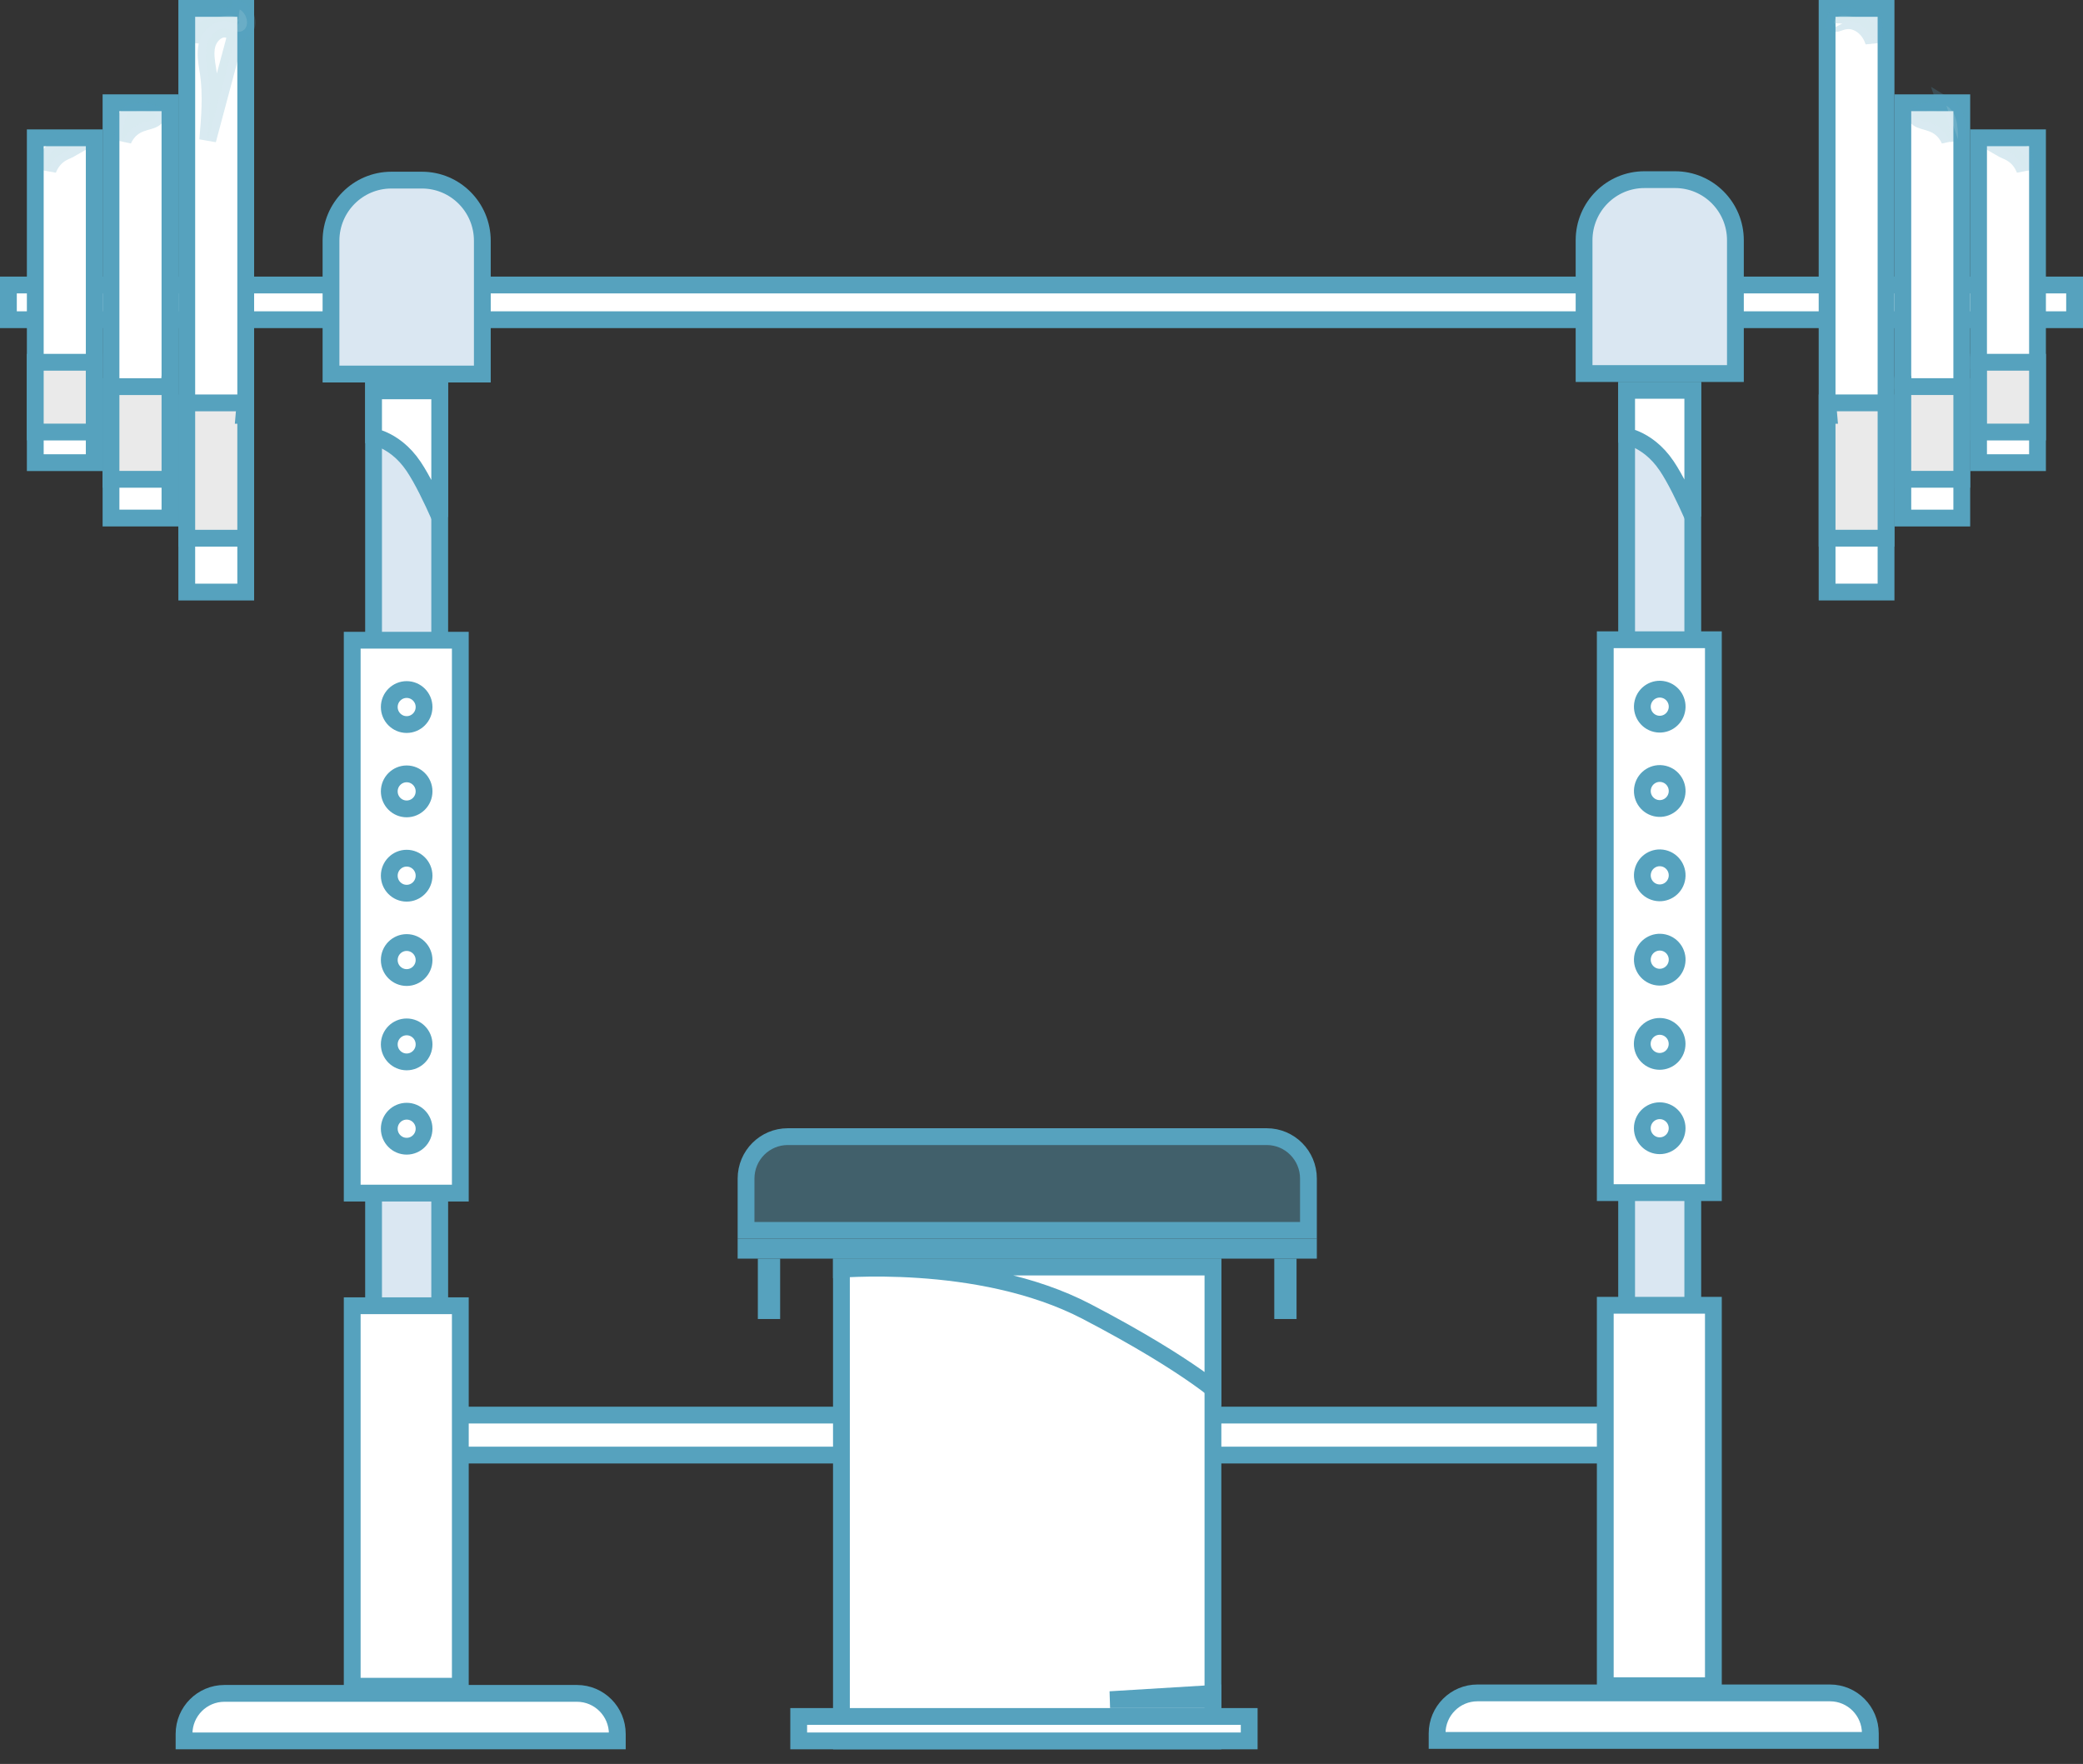 <svg width="124" height="105" viewBox="0 0 124 105" fill="none" xmlns="http://www.w3.org/2000/svg">
<rect x="0" y="0" width="124" height="105" fill="#333333" stroke="none"/>
<path d="M25.763 86.614V84.234H98.302V86.614H25.763Z" fill="white" stroke="#56A2BE"/>
<path d="M0.5 19.031V16.965H123.5V19.031H0.5Z" fill="white" stroke="#56A2BE"/>
<path d="M28.713 22.265H19.704V14.332C19.704 12.337 21.315 10.722 23.296 10.722H25.121C27.102 10.722 28.713 12.337 28.713 14.332V22.265Z" fill="#DAE7F2" stroke="#56A2BE"/>
<path d="M22.238 98.555V23.265H26.176V98.555H22.238Z" fill="#DAE7F2" stroke="#56A2BE"/>
<path d="M22.767 26.166C22.569 26.081 22.389 26.023 22.238 25.985V23.265H26.176V30.771C25.713 29.725 25.14 28.532 24.622 27.763C24.026 26.877 23.33 26.41 22.767 26.166Z" fill="white" stroke="#56A2BE"/>
<path d="M20.967 100.374V77.725H27.403V100.374H20.967Z" fill="white" stroke="#56A2BE"/>
<path d="M36.748 103.628H10.956V103.214C10.956 101.878 12.034 100.799 13.36 100.799H34.345C35.67 100.799 36.748 101.878 36.748 103.214V103.628Z" fill="white" stroke="#56A2BE"/>
<path d="M20.967 71.02V38.109H27.403V71.02H20.967Z" fill="white" stroke="#56A2BE"/>
<path d="M25.244 42.087C25.244 42.664 24.778 43.129 24.209 43.129C23.639 43.129 23.173 42.664 23.173 42.087C23.173 41.51 23.639 41.045 24.209 41.045C24.778 41.045 25.244 41.51 25.244 42.087Z" fill="white" stroke="#56A2BE"/>
<path d="M25.244 47.108C25.244 47.685 24.778 48.15 24.209 48.15C23.639 48.15 23.173 47.685 23.173 47.108C23.173 46.53 23.639 46.065 24.209 46.065C24.778 46.065 25.244 46.53 25.244 47.108Z" fill="white" stroke="#56A2BE"/>
<path d="M25.244 52.126C25.244 52.704 24.778 53.169 24.209 53.169C23.639 53.169 23.173 52.704 23.173 52.126C23.173 51.549 23.639 51.084 24.209 51.084C24.778 51.084 25.244 51.549 25.244 52.126Z" fill="white" stroke="#56A2BE"/>
<path d="M25.244 57.147C25.244 57.724 24.778 58.189 24.209 58.189C23.639 58.189 23.173 57.724 23.173 57.147C23.173 56.57 23.639 56.105 24.209 56.105C24.778 56.105 25.244 56.57 25.244 57.147Z" fill="white" stroke="#56A2BE"/>
<path d="M25.244 62.168C25.244 62.745 24.778 63.21 24.209 63.21C23.639 63.21 23.173 62.745 23.173 62.168C23.173 61.59 23.639 61.126 24.209 61.126C24.779 61.126 25.244 61.589 25.244 62.168Z" fill="white" stroke="#56A2BE"/>
<path d="M25.244 67.187C25.244 67.764 24.778 68.229 24.209 68.229C23.639 68.229 23.173 67.764 23.173 67.187C23.173 66.609 23.639 66.145 24.209 66.145C24.778 66.145 25.244 66.609 25.244 67.187Z" fill="white" stroke="#56A2BE"/>
<path d="M103.308 22.236H94.299V14.303C94.299 12.308 95.91 10.694 97.891 10.694H99.716C101.697 10.694 103.308 12.308 103.308 14.303V22.236Z" fill="#DAE7F2" stroke="#56A2BE"/>
<path d="M96.832 98.527V23.236H100.771V98.527H96.832Z" fill="#DAE7F2" stroke="#56A2BE"/>
<path d="M97.362 26.138C97.164 26.052 96.984 25.995 96.832 25.957V23.236H100.771V30.743C100.308 29.697 99.735 28.504 99.217 27.735C98.621 26.849 97.925 26.381 97.362 26.138Z" fill="white" stroke="#56A2BE"/>
<path d="M95.561 100.345V77.697H101.997V100.345H95.561Z" fill="white" stroke="#56A2BE"/>
<path d="M111.341 103.6H85.55V103.186C85.55 101.85 86.628 100.771 87.953 100.771H108.938C110.264 100.771 111.341 101.85 111.341 103.186V103.6Z" fill="white" stroke="#56A2BE"/>
<path d="M95.561 70.992V38.081H101.997V70.992H95.561Z" fill="white" stroke="#56A2BE"/>
<path d="M99.043 41.051C99.598 41.182 99.945 41.742 99.812 42.304C99.68 42.866 99.121 43.211 98.566 43.079C98.011 42.947 97.664 42.388 97.796 41.826C97.928 41.264 98.488 40.919 99.043 41.051Z" fill="white" stroke="#56A2BE"/>
<path d="M99.042 46.071C99.597 46.202 99.944 46.762 99.812 47.324C99.68 47.886 99.12 48.231 98.565 48.099C98.01 47.967 97.663 47.408 97.796 46.846C97.928 46.284 98.487 45.939 99.042 46.071Z" fill="white" stroke="#56A2BE"/>
<path d="M99.042 51.091C99.597 51.223 99.944 51.782 99.812 52.344C99.68 52.906 99.12 53.251 98.565 53.119C98.01 52.988 97.664 52.428 97.796 51.866C97.928 51.304 98.487 50.959 99.042 51.091Z" fill="white" stroke="#56A2BE"/>
<path d="M99.043 56.111C99.598 56.243 99.945 56.803 99.812 57.365C99.68 57.926 99.121 58.271 98.566 58.14C98.011 58.008 97.664 57.448 97.796 56.887C97.928 56.325 98.488 55.98 99.043 56.111Z" fill="white" stroke="#56A2BE"/>
<path d="M99.534 61.402C99.938 61.808 99.938 62.468 99.534 62.874C99.129 63.281 98.472 63.281 98.067 62.874C97.662 62.468 97.662 61.808 98.067 61.402C98.472 60.995 99.129 60.995 99.534 61.402Z" fill="white" stroke="#56A2BE"/>
<path d="M99.838 67.159C99.838 67.736 99.372 68.201 98.802 68.201C98.232 68.201 97.766 67.736 97.766 67.159C97.766 66.581 98.232 66.117 98.802 66.117C99.372 66.117 99.838 66.581 99.838 67.159Z" fill="white" stroke="#56A2BE"/>
<path d="M50.09 103.628V75.419H72.206V103.628H50.09Z" fill="white" stroke="#56A2BE"/>
<path d="M47.546 103.628V102.174H74.364V103.628H47.546Z" fill="white" stroke="#56A2BE"/>
<path d="M44.412 74.421V74.24H77.891V74.421H44.412Z" fill="#DAE7F2" stroke="#56A2BE"/>
<path d="M77.891 73.24H44.412V70.155C44.412 68.774 45.526 67.659 46.896 67.659H75.406C76.776 67.659 77.891 68.774 77.891 70.155V73.24Z" fill="#56A2BE" fill-opacity="0.4" stroke="#56A2BE"/>
<path d="M45.614 78.015V75.419H45.941V78.015H45.614Z" fill="white" stroke="#56A2BE"/>
<path d="M76.357 78.015V75.419H76.683V78.015H76.357Z" fill="white" stroke="#56A2BE"/>
<path d="M50.09 75.551V75.421H72.206V82.663C71.949 82.463 71.628 82.224 71.233 81.947C69.939 81.039 67.859 79.723 64.693 78.072C61.456 76.383 57.658 75.769 54.697 75.572C53.212 75.473 51.927 75.478 51.012 75.507C50.64 75.519 50.329 75.535 50.09 75.551Z" fill="white" stroke="#56A2BE"/>
<path d="M72.206 100.802V101.174H66.082L72.206 100.802Z" fill="white" stroke="#56A2BE"/>
<path d="M11.118 35.243V0.5H14.628V35.243H11.118Z" fill="white" stroke="#56A2BE"/>
<path d="M11.118 32.038V23.982H14.628V32.038H11.118Z" fill="#EAEAEA" stroke="#56A2BE"/>
<path d="M6.608 30.837V6.116H10.118V30.837H6.608Z" fill="white" stroke="#56A2BE"/>
<path d="M6.608 28.531V23.015H10.118V28.531H6.608Z" fill="#EAEAEA" stroke="#56A2BE"/>
<path d="M2.1 27.54V8.203H5.61V27.54H2.1Z" fill="white" stroke="#56A2BE"/>
<path d="M5.608 25.717H2.1V21.564H5.608V21.968V25.717Z" fill="#EAEAEA" stroke="#56A2BE"/>
<g opacity="0.48">
<path opacity="0.48" d="M2.86 10.031L2.86 10.03C2.855 9.722 2.858 9.505 2.92 9.32C3.006 9.065 3.284 8.847 3.607 8.805L3.607 8.805L3.608 8.805C3.689 8.794 3.944 8.797 4.18 8.849C4.194 8.851 4.206 8.854 4.218 8.857C4.161 8.89 4.094 8.92 3.997 8.962C3.994 8.964 3.991 8.965 3.987 8.967C3.89 9.009 3.76 9.066 3.635 9.143C3.245 9.382 3.007 9.729 2.861 10.096L2.86 10.031ZM4.413 8.93C4.413 8.93 4.413 8.93 4.412 8.929L4.413 8.93Z" fill="white" stroke="#56A2BE"/>
</g>
<g opacity="0.48">
<path opacity="0.48" d="M7.782 6.72L7.782 6.72L7.783 6.719C7.822 6.696 7.943 6.652 8.147 6.629C8.338 6.608 8.557 6.61 8.761 6.642C8.971 6.674 9.131 6.731 9.23 6.795C9.32 6.853 9.325 6.892 9.327 6.91L9.327 6.911C9.327 6.912 9.327 6.915 9.325 6.919C9.321 6.93 9.311 6.949 9.288 6.976C9.24 7.032 9.159 7.09 9.067 7.128C8.973 7.167 8.878 7.194 8.755 7.229C8.72 7.239 8.683 7.25 8.643 7.261C8.479 7.309 8.272 7.375 8.073 7.492L8.073 7.492C7.716 7.703 7.486 8.008 7.338 8.334C7.338 8.318 7.338 8.302 7.337 8.287L7.337 8.286C7.332 7.925 7.346 7.574 7.423 7.281C7.498 6.994 7.617 6.817 7.782 6.72Z" fill="white" stroke="#56A2BE"/>
</g>
<g opacity="0.48">
<path opacity="0.48" d="M14.087 1.899C13.971 1.892 13.861 1.854 13.75 1.815C13.665 1.786 13.58 1.756 13.492 1.741C12.942 1.648 12.446 2.16 12.319 2.705C12.213 3.158 12.288 3.626 12.361 4.088C12.376 4.183 12.391 4.276 12.405 4.37C12.592 5.683 12.479 7.011 12.366 8.336L14.087 1.899ZM14.087 1.899C14.925 1.947 14.841 0.882 14.265 0.563L14.087 1.899ZM12.309 1.18L12.309 1.18L12.31 1.18C12.389 1.161 12.468 1.141 12.549 1.12C12.792 1.057 13.044 0.992 13.304 0.955C13.66 0.904 13.893 0.929 14.022 1L14.022 1L14.023 1.001C14.069 1.026 14.118 1.074 14.156 1.146C14.194 1.219 14.209 1.293 14.207 1.349C14.206 1.372 14.202 1.386 14.2 1.394C14.187 1.398 14.161 1.402 14.116 1.399L14.115 1.399C14.087 1.398 14.046 1.389 13.95 1.356C13.941 1.352 13.93 1.349 13.919 1.345C13.837 1.316 13.709 1.271 13.576 1.248L13.575 1.248C13.114 1.17 12.706 1.353 12.416 1.609C12.149 1.845 11.95 2.167 11.853 2.508C11.843 2.353 11.833 2.198 11.823 2.043C11.811 1.855 11.806 1.7 11.825 1.569C11.843 1.442 11.878 1.379 11.912 1.343C11.966 1.286 12.073 1.238 12.309 1.18ZM14.196 1.402C14.196 1.402 14.196 1.402 14.197 1.401L14.196 1.402ZM14.206 1.392C14.209 1.39 14.21 1.389 14.21 1.39C14.21 1.39 14.209 1.391 14.206 1.392Z" fill="white" stroke="#56A2BE"/>
</g>
<path d="M5.608 21.466H5.587L5.608 21.21V21.228V21.246V21.264V21.282V21.299V21.317V21.334V21.351V21.368V21.385V21.401V21.418V21.433V21.449V21.465V21.466Z" fill="#56A2BE" stroke="#56A2BE"/>
<path d="M10.118 22.66H10.097L10.118 22.405V22.422V22.44V22.458V22.476V22.494V22.511V22.529V22.546V22.562V22.579V22.596V22.612V22.628V22.643V22.659V22.66Z" fill="#56A2BE" stroke="#56A2BE"/>
<path d="M14.547 24.724H14.525L14.547 24.469V24.486V24.504V24.522V24.54V24.558V24.575V24.593V24.61V24.626V24.643V24.66V24.676V24.692V24.707V24.723V24.724Z" fill="#56A2BE" stroke="#56A2BE"/>
<path d="M112.275 0.5V35.242H108.766V0.5H112.275Z" fill="white" stroke="#56A2BE"/>
<path d="M112.275 23.981V32.036H108.766V23.981H112.275Z" fill="#EAEAEA" stroke="#56A2BE"/>
<path d="M116.784 6.117V30.838H113.274V6.117H116.784Z" fill="white" stroke="#56A2BE"/>
<path d="M116.784 23.013V28.53H113.274V23.013H116.784Z" fill="#EAEAEA" stroke="#56A2BE"/>
<path d="M121.292 8.202V27.54H117.782V8.202H121.292Z" fill="white" stroke="#56A2BE"/>
<path d="M121.293 21.563V25.717H117.785V21.968V21.563H121.293Z" fill="#EAEAEA" stroke="#56A2BE"/>
<g opacity="0.48">
<path opacity="0.48" d="M120.532 10.03L120.532 10.031L120.532 10.096C120.386 9.729 120.148 9.382 119.758 9.143C119.633 9.066 119.502 9.009 119.406 8.967C119.402 8.965 119.399 8.964 119.395 8.962C119.298 8.92 119.232 8.89 119.175 8.857C119.187 8.854 119.199 8.851 119.212 8.848C119.449 8.797 119.704 8.794 119.785 8.804L119.786 8.805C120.108 8.847 120.387 9.066 120.473 9.32L120.947 9.16L120.473 9.319C120.535 9.505 120.538 9.721 120.532 10.03ZM120.85 17.542C120.85 17.542 120.85 17.542 120.85 17.542C120.85 17.543 120.85 17.543 120.85 17.543C120.85 17.543 120.85 17.543 120.85 17.542ZM118.98 8.93C118.98 8.93 118.98 8.93 118.981 8.929L118.98 8.93Z" fill="white" stroke="#56A2BE"/>
</g>
<g opacity="0.48">
<path opacity="0.48" d="M115.866 6.29C116.503 6.667 116.567 7.552 116.555 8.294L115.866 6.29ZM115.866 6.29L115.866 6.29L115.866 6.29ZM115.61 6.719L115.611 6.72C115.775 6.817 115.895 6.993 115.97 7.281C116.046 7.574 116.061 7.924 116.056 8.286L116.056 8.287C116.055 8.302 116.055 8.318 116.055 8.334C115.906 8.008 115.677 7.703 115.32 7.492L115.32 7.492C115.121 7.375 114.914 7.309 114.749 7.261C114.71 7.249 114.673 7.239 114.638 7.229C114.515 7.194 114.42 7.167 114.326 7.128C114.233 7.089 114.153 7.032 114.105 6.976C114.082 6.949 114.072 6.93 114.068 6.919C114.066 6.914 114.066 6.912 114.066 6.911L114.066 6.909C114.068 6.891 114.074 6.853 114.163 6.795C114.262 6.731 114.422 6.674 114.631 6.641C114.836 6.61 115.055 6.608 115.246 6.629C115.45 6.652 115.571 6.696 115.61 6.719Z" fill="white" stroke="#56A2BE"/>
</g>
<g opacity="0.48">
<path opacity="0.48" d="M111.083 1.18L111.083 1.18C111.32 1.238 111.426 1.286 111.481 1.343C111.515 1.379 111.55 1.442 111.568 1.568C111.587 1.7 111.582 1.855 111.57 2.043C111.56 2.198 111.549 2.353 111.539 2.508C111.443 2.167 111.244 1.845 110.977 1.609C110.687 1.353 110.279 1.17 109.818 1.248L109.818 1.248L109.817 1.248C109.684 1.271 109.556 1.316 109.474 1.345C109.463 1.349 109.452 1.352 109.442 1.356C109.346 1.389 109.306 1.398 109.278 1.399L109.277 1.399C109.232 1.402 109.206 1.398 109.193 1.394C109.191 1.386 109.187 1.372 109.186 1.349C109.184 1.293 109.199 1.219 109.237 1.146C109.275 1.074 109.324 1.026 109.369 1.001L109.369 1.001L109.371 1C109.499 0.929 109.733 0.904 110.089 0.955C110.348 0.992 110.601 1.057 110.844 1.12C110.925 1.14 111.004 1.161 111.083 1.18ZM109.183 1.39C109.183 1.389 109.184 1.39 109.187 1.392C109.184 1.391 109.183 1.39 109.183 1.39ZM109.196 1.401C109.197 1.402 109.197 1.402 109.197 1.402L109.196 1.401Z" fill="white" stroke="#56A2BE"/>
</g>
<path d="M117.785 21.466V21.465V21.449V21.433V21.417V21.401V21.385V21.368V21.351V21.334V21.317V21.299V21.282V21.264V21.246V21.228V21.211L117.806 21.466H117.785Z" fill="#56A2BE" stroke="#56A2BE"/>
<path d="M113.275 22.66V22.659V22.643V22.628V22.612V22.595V22.579V22.562V22.546V22.528V22.511V22.494V22.476V22.458V22.44V22.422V22.405L113.296 22.66H113.275Z" fill="#56A2BE" stroke="#56A2BE"/>
<path d="M108.846 24.724V24.723V24.707V24.692V24.676V24.659V24.643V24.626V24.609V24.592V24.575V24.558V24.54V24.522V24.504V24.486V24.469L108.868 24.724H108.846Z" fill="#56A2BE" stroke="#56A2BE"/>
</svg>
